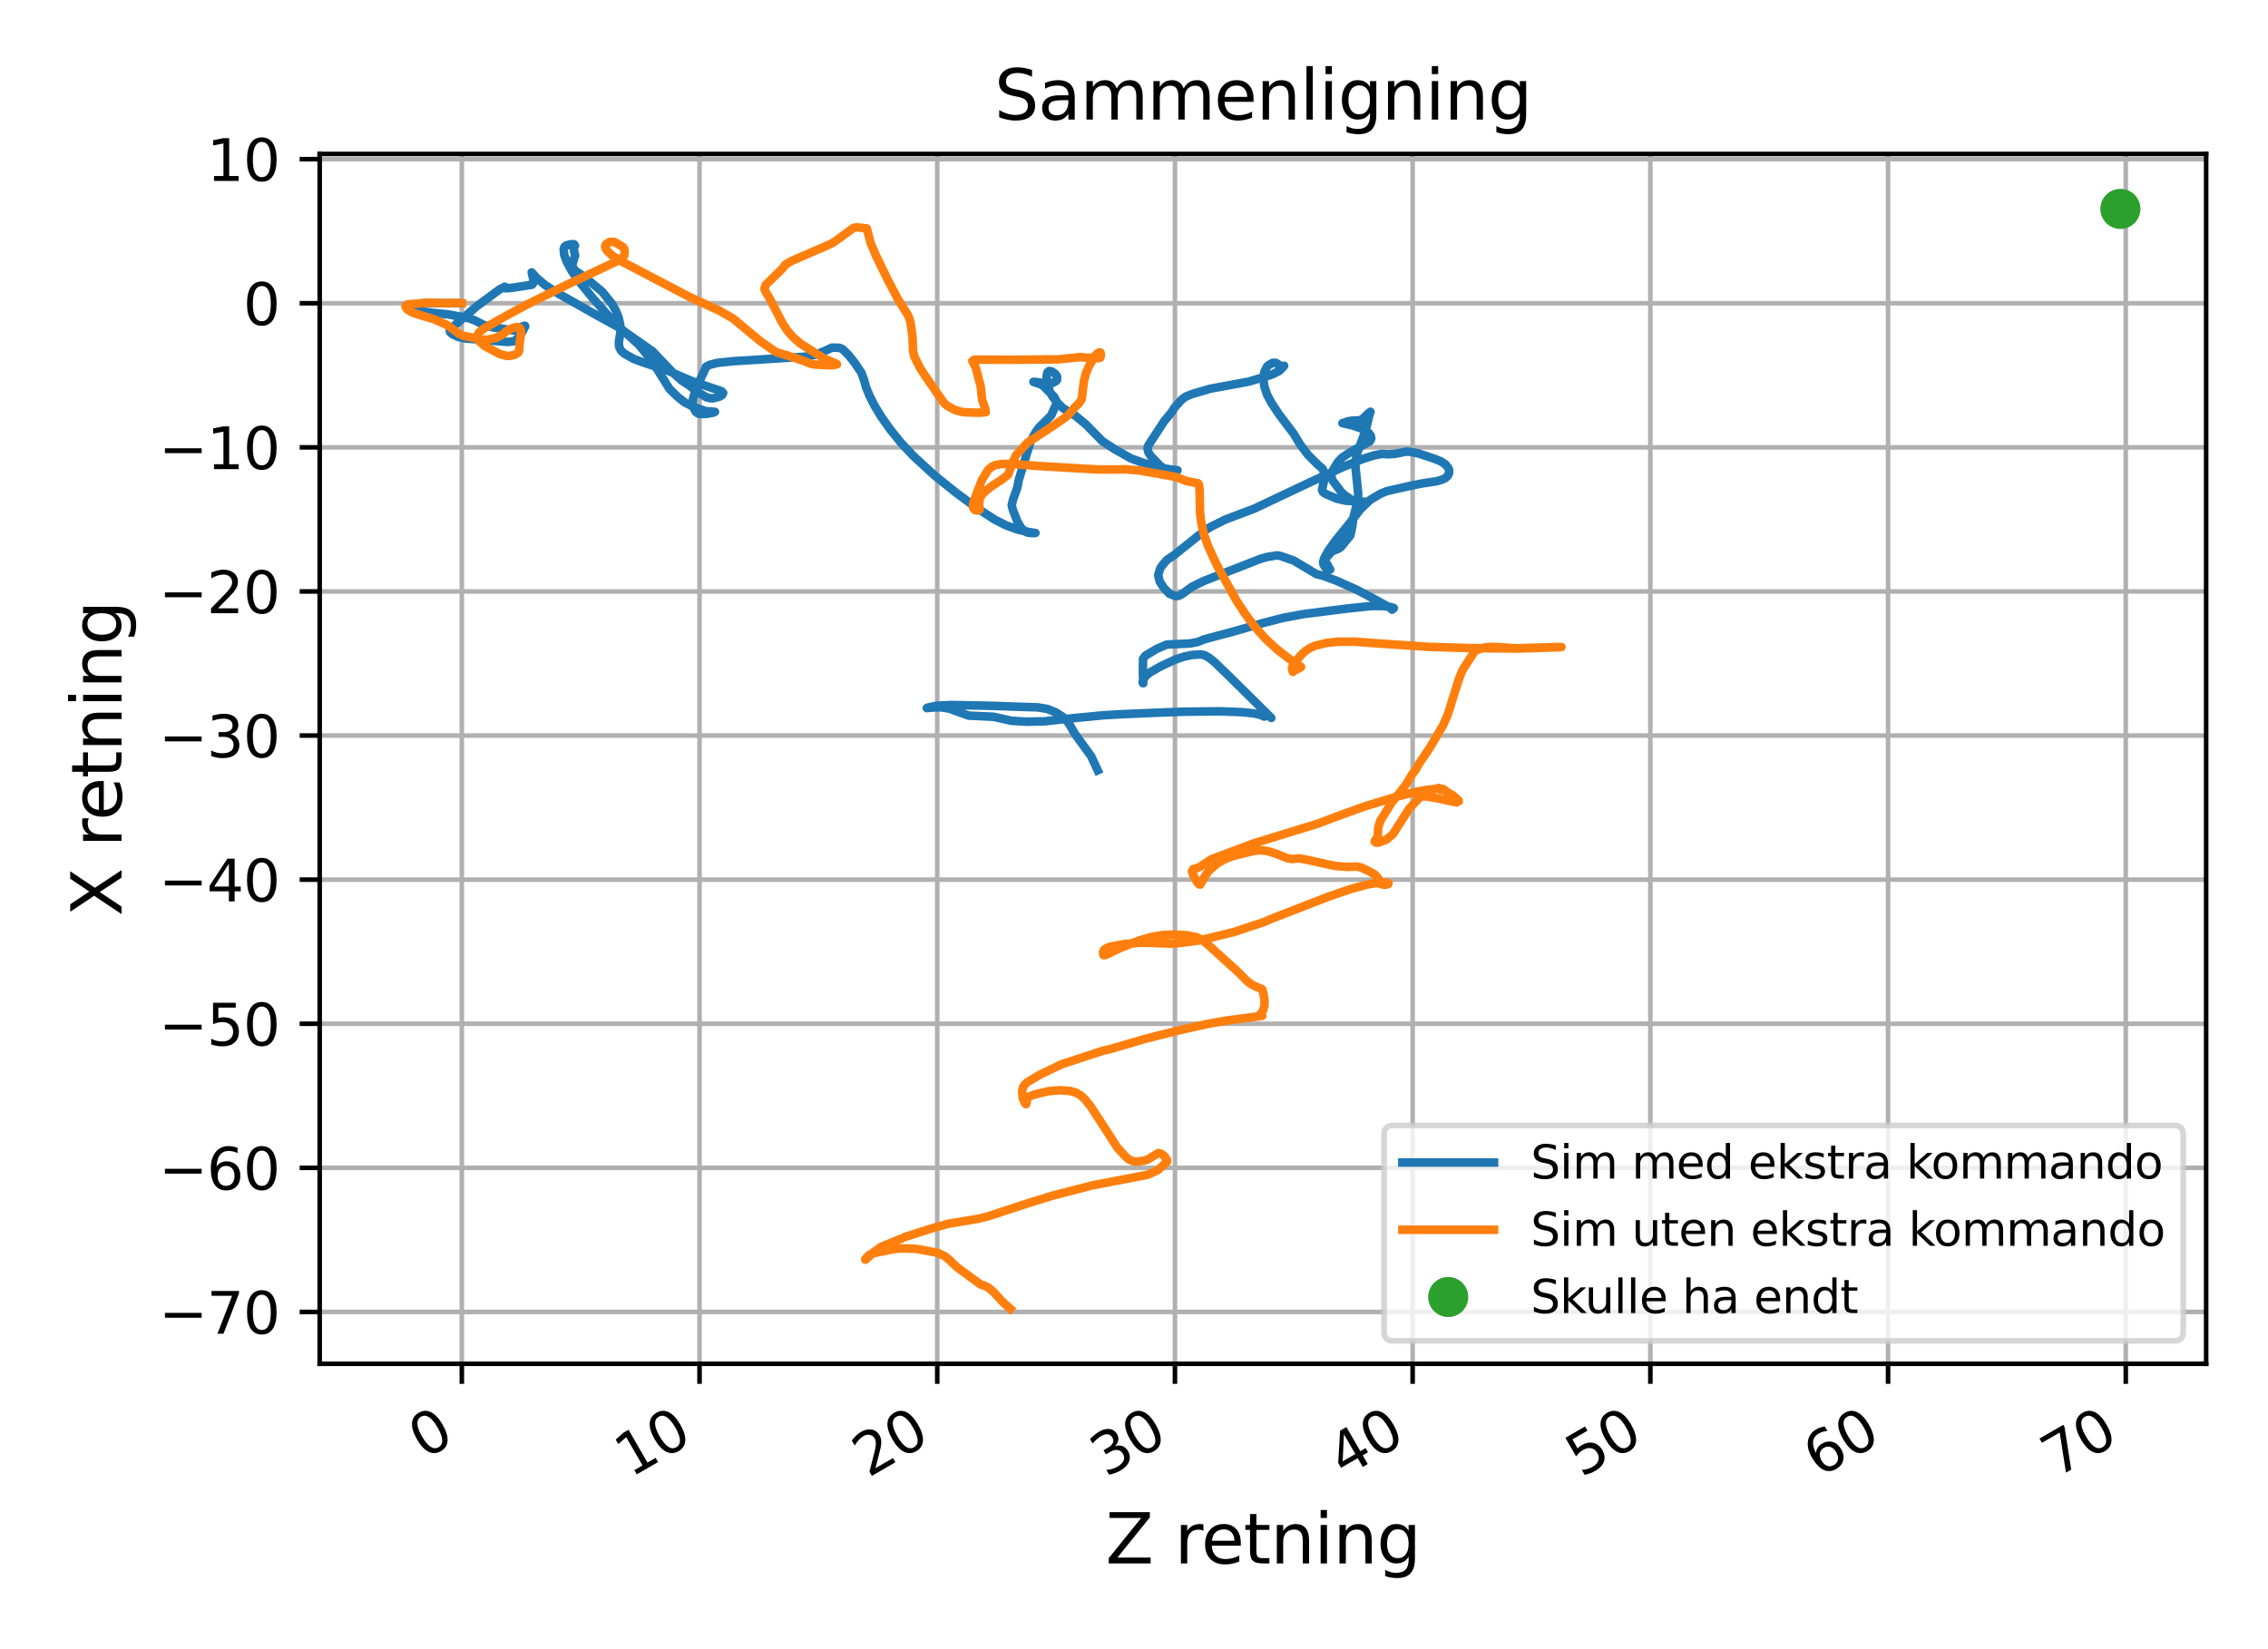 <?xml version="1.0" encoding="utf-8" standalone="no"?>
<!DOCTYPE svg PUBLIC "-//W3C//DTD SVG 1.1//EN"
  "http://www.w3.org/Graphics/SVG/1.1/DTD/svg11.dtd">
<svg xmlns:xlink="http://www.w3.org/1999/xlink" width="396pt" height="288pt" viewBox="0 0 396 288" xmlns="http://www.w3.org/2000/svg" version="1.1">
 <defs>
  <style type="text/css">*{stroke-linejoin: round; stroke-linecap: butt}</style>
 </defs>
 <g id="figure_1">
  <g id="patch_1">
   <path d="M 0 288 
L 396 288 
L 396 0 
L 0 0 
z
" style="fill: #ffffff"/>
  </g>
  <g id="axes_1">
   <g id="patch_2">
    <path d="M 55.82 238.165 
L 385.2 238.165 
L 385.2 26.88 
L 55.82 26.88 
z
" style="fill: #ffffff"/>
   </g>
   <g id="matplotlib.axis_1">
    <g id="xtick_1">
     <g id="line2d_1">
      <path d="M 80.637 238.165 
L 80.637 26.88 
" clip-path="url(#p57bd446142)" style="fill: none; stroke: #b0b0b0; stroke-width: 0.8; stroke-linecap: square"/>
     </g>
     <g id="line2d_2">
      <defs>
       <path id="m34330cb00a" d="M 0 0 
L 0 3.5 
" style="stroke: #000000; stroke-width: 0.8"/>
      </defs>
      <g>
       <use xlink:href="#m34330cb00a" x="80.637" y="238.165" style="stroke: #000000; stroke-width: 0.8"/>
      </g>
     </g>
     <g id="text_1">
      <!-- 0 -->
      <g transform="translate(74.087 254.927) rotate(-30) scale(0.1 -0.1)">
       <defs>
        <path id="DejaVuSans-30" d="M 2034 4250 
Q 1547 4250 1301 3770 
Q 1056 3291 1056 2328 
Q 1056 1369 1301 889 
Q 1547 409 2034 409 
Q 2525 409 2770 889 
Q 3016 1369 3016 2328 
Q 3016 3291 2770 3770 
Q 2525 4250 2034 4250 
z
M 2034 4750 
Q 2819 4750 3233 4129 
Q 3647 3509 3647 2328 
Q 3647 1150 3233 529 
Q 2819 -91 2034 -91 
Q 1250 -91 836 529 
Q 422 1150 422 2328 
Q 422 3509 836 4129 
Q 1250 4750 2034 4750 
z
" transform="scale(0.016)"/>
       </defs>
       <use xlink:href="#DejaVuSans-30"/>
      </g>
     </g>
    </g>
    <g id="xtick_2">
     <g id="line2d_3">
      <path d="M 122.141 238.165 
L 122.141 26.88 
" clip-path="url(#p57bd446142)" style="fill: none; stroke: #b0b0b0; stroke-width: 0.8; stroke-linecap: square"/>
     </g>
     <g id="line2d_4">
      <g>
       <use xlink:href="#m34330cb00a" x="122.141" y="238.165" style="stroke: #000000; stroke-width: 0.8"/>
      </g>
     </g>
     <g id="text_2">
      <!-- 10 -->
      <g transform="translate(110.081 258.108) rotate(-30) scale(0.1 -0.1)">
       <defs>
        <path id="DejaVuSans-31" d="M 794 531 
L 1825 531 
L 1825 4091 
L 703 3866 
L 703 4441 
L 1819 4666 
L 2450 4666 
L 2450 531 
L 3481 531 
L 3481 0 
L 794 0 
L 794 531 
z
" transform="scale(0.016)"/>
       </defs>
       <use xlink:href="#DejaVuSans-31"/>
       <use xlink:href="#DejaVuSans-30" x="63.623"/>
      </g>
     </g>
    </g>
    <g id="xtick_3">
     <g id="line2d_5">
      <path d="M 163.645 238.165 
L 163.645 26.88 
" clip-path="url(#p57bd446142)" style="fill: none; stroke: #b0b0b0; stroke-width: 0.8; stroke-linecap: square"/>
     </g>
     <g id="line2d_6">
      <g>
       <use xlink:href="#m34330cb00a" x="163.645" y="238.165" style="stroke: #000000; stroke-width: 0.8"/>
      </g>
     </g>
     <g id="text_3">
      <!-- 20 -->
      <g transform="translate(151.585 258.108) rotate(-30) scale(0.1 -0.1)">
       <defs>
        <path id="DejaVuSans-32" d="M 1228 531 
L 3431 531 
L 3431 0 
L 469 0 
L 469 531 
Q 828 903 1448 1529 
Q 2069 2156 2228 2338 
Q 2531 2678 2651 2914 
Q 2772 3150 2772 3378 
Q 2772 3750 2511 3984 
Q 2250 4219 1831 4219 
Q 1534 4219 1204 4116 
Q 875 4013 500 3803 
L 500 4441 
Q 881 4594 1212 4672 
Q 1544 4750 1819 4750 
Q 2544 4750 2975 4387 
Q 3406 4025 3406 3419 
Q 3406 3131 3298 2873 
Q 3191 2616 2906 2266 
Q 2828 2175 2409 1742 
Q 1991 1309 1228 531 
z
" transform="scale(0.016)"/>
       </defs>
       <use xlink:href="#DejaVuSans-32"/>
       <use xlink:href="#DejaVuSans-30" x="63.623"/>
      </g>
     </g>
    </g>
    <g id="xtick_4">
     <g id="line2d_7">
      <path d="M 205.149 238.165 
L 205.149 26.88 
" clip-path="url(#p57bd446142)" style="fill: none; stroke: #b0b0b0; stroke-width: 0.8; stroke-linecap: square"/>
     </g>
     <g id="line2d_8">
      <g>
       <use xlink:href="#m34330cb00a" x="205.149" y="238.165" style="stroke: #000000; stroke-width: 0.8"/>
      </g>
     </g>
     <g id="text_4">
      <!-- 30 -->
      <g transform="translate(193.089 258.108) rotate(-30) scale(0.1 -0.1)">
       <defs>
        <path id="DejaVuSans-33" d="M 2597 2516 
Q 3050 2419 3304 2112 
Q 3559 1806 3559 1356 
Q 3559 666 3084 287 
Q 2609 -91 1734 -91 
Q 1441 -91 1130 -33 
Q 819 25 488 141 
L 488 750 
Q 750 597 1062 519 
Q 1375 441 1716 441 
Q 2309 441 2620 675 
Q 2931 909 2931 1356 
Q 2931 1769 2642 2001 
Q 2353 2234 1838 2234 
L 1294 2234 
L 1294 2753 
L 1863 2753 
Q 2328 2753 2575 2939 
Q 2822 3125 2822 3475 
Q 2822 3834 2567 4026 
Q 2313 4219 1838 4219 
Q 1578 4219 1281 4162 
Q 984 4106 628 3988 
L 628 4550 
Q 988 4650 1302 4700 
Q 1616 4750 1894 4750 
Q 2613 4750 3031 4423 
Q 3450 4097 3450 3541 
Q 3450 3153 3228 2886 
Q 3006 2619 2597 2516 
z
" transform="scale(0.016)"/>
       </defs>
       <use xlink:href="#DejaVuSans-33"/>
       <use xlink:href="#DejaVuSans-30" x="63.623"/>
      </g>
     </g>
    </g>
    <g id="xtick_5">
     <g id="line2d_9">
      <path d="M 246.653 238.165 
L 246.653 26.88 
" clip-path="url(#p57bd446142)" style="fill: none; stroke: #b0b0b0; stroke-width: 0.8; stroke-linecap: square"/>
     </g>
     <g id="line2d_10">
      <g>
       <use xlink:href="#m34330cb00a" x="246.653" y="238.165" style="stroke: #000000; stroke-width: 0.8"/>
      </g>
     </g>
     <g id="text_5">
      <!-- 40 -->
      <g transform="translate(234.593 258.108) rotate(-30) scale(0.1 -0.1)">
       <defs>
        <path id="DejaVuSans-34" d="M 2419 4116 
L 825 1625 
L 2419 1625 
L 2419 4116 
z
M 2253 4666 
L 3047 4666 
L 3047 1625 
L 3713 1625 
L 3713 1100 
L 3047 1100 
L 3047 0 
L 2419 0 
L 2419 1100 
L 313 1100 
L 313 1709 
L 2253 4666 
z
" transform="scale(0.016)"/>
       </defs>
       <use xlink:href="#DejaVuSans-34"/>
       <use xlink:href="#DejaVuSans-30" x="63.623"/>
      </g>
     </g>
    </g>
    <g id="xtick_6">
     <g id="line2d_11">
      <path d="M 288.157 238.165 
L 288.157 26.88 
" clip-path="url(#p57bd446142)" style="fill: none; stroke: #b0b0b0; stroke-width: 0.8; stroke-linecap: square"/>
     </g>
     <g id="line2d_12">
      <g>
       <use xlink:href="#m34330cb00a" x="288.157" y="238.165" style="stroke: #000000; stroke-width: 0.8"/>
      </g>
     </g>
     <g id="text_6">
      <!-- 50 -->
      <g transform="translate(276.097 258.108) rotate(-30) scale(0.1 -0.1)">
       <defs>
        <path id="DejaVuSans-35" d="M 691 4666 
L 3169 4666 
L 3169 4134 
L 1269 4134 
L 1269 2991 
Q 1406 3038 1543 3061 
Q 1681 3084 1819 3084 
Q 2600 3084 3056 2656 
Q 3513 2228 3513 1497 
Q 3513 744 3044 326 
Q 2575 -91 1722 -91 
Q 1428 -91 1123 -41 
Q 819 9 494 109 
L 494 744 
Q 775 591 1075 516 
Q 1375 441 1709 441 
Q 2250 441 2565 725 
Q 2881 1009 2881 1497 
Q 2881 1984 2565 2268 
Q 2250 2553 1709 2553 
Q 1456 2553 1204 2497 
Q 953 2441 691 2322 
L 691 4666 
z
" transform="scale(0.016)"/>
       </defs>
       <use xlink:href="#DejaVuSans-35"/>
       <use xlink:href="#DejaVuSans-30" x="63.623"/>
      </g>
     </g>
    </g>
    <g id="xtick_7">
     <g id="line2d_13">
      <path d="M 329.661 238.165 
L 329.661 26.88 
" clip-path="url(#p57bd446142)" style="fill: none; stroke: #b0b0b0; stroke-width: 0.8; stroke-linecap: square"/>
     </g>
     <g id="line2d_14">
      <g>
       <use xlink:href="#m34330cb00a" x="329.661" y="238.165" style="stroke: #000000; stroke-width: 0.8"/>
      </g>
     </g>
     <g id="text_7">
      <!-- 60 -->
      <g transform="translate(317.601 258.108) rotate(-30) scale(0.1 -0.1)">
       <defs>
        <path id="DejaVuSans-36" d="M 2113 2584 
Q 1688 2584 1439 2293 
Q 1191 2003 1191 1497 
Q 1191 994 1439 701 
Q 1688 409 2113 409 
Q 2538 409 2786 701 
Q 3034 994 3034 1497 
Q 3034 2003 2786 2293 
Q 2538 2584 2113 2584 
z
M 3366 4563 
L 3366 3988 
Q 3128 4100 2886 4159 
Q 2644 4219 2406 4219 
Q 1781 4219 1451 3797 
Q 1122 3375 1075 2522 
Q 1259 2794 1537 2939 
Q 1816 3084 2150 3084 
Q 2853 3084 3261 2657 
Q 3669 2231 3669 1497 
Q 3669 778 3244 343 
Q 2819 -91 2113 -91 
Q 1303 -91 875 529 
Q 447 1150 447 2328 
Q 447 3434 972 4092 
Q 1497 4750 2381 4750 
Q 2619 4750 2861 4703 
Q 3103 4656 3366 4563 
z
" transform="scale(0.016)"/>
       </defs>
       <use xlink:href="#DejaVuSans-36"/>
       <use xlink:href="#DejaVuSans-30" x="63.623"/>
      </g>
     </g>
    </g>
    <g id="xtick_8">
     <g id="line2d_15">
      <path d="M 371.165 238.165 
L 371.165 26.88 
" clip-path="url(#p57bd446142)" style="fill: none; stroke: #b0b0b0; stroke-width: 0.8; stroke-linecap: square"/>
     </g>
     <g id="line2d_16">
      <g>
       <use xlink:href="#m34330cb00a" x="371.165" y="238.165" style="stroke: #000000; stroke-width: 0.8"/>
      </g>
     </g>
     <g id="text_8">
      <!-- 70 -->
      <g transform="translate(359.105 258.108) rotate(-30) scale(0.1 -0.1)">
       <defs>
        <path id="DejaVuSans-37" d="M 525 4666 
L 3525 4666 
L 3525 4397 
L 1831 0 
L 1172 0 
L 2766 4134 
L 525 4134 
L 525 4666 
z
" transform="scale(0.016)"/>
       </defs>
       <use xlink:href="#DejaVuSans-37"/>
       <use xlink:href="#DejaVuSans-30" x="63.623"/>
      </g>
     </g>
    </g>
    <g id="text_9">
     <!-- Z retning -->
     <g transform="translate(193.037 273.028) scale(0.12 -0.12)">
      <defs>
       <path id="DejaVuSans-5a" d="M 359 4666 
L 4025 4666 
L 4025 4184 
L 1075 531 
L 4097 531 
L 4097 0 
L 288 0 
L 288 481 
L 3238 4134 
L 359 4134 
L 359 4666 
z
" transform="scale(0.016)"/>
       <path id="DejaVuSans-20" transform="scale(0.016)"/>
       <path id="DejaVuSans-72" d="M 2631 2963 
Q 2534 3019 2420 3045 
Q 2306 3072 2169 3072 
Q 1681 3072 1420 2755 
Q 1159 2438 1159 1844 
L 1159 0 
L 581 0 
L 581 3500 
L 1159 3500 
L 1159 2956 
Q 1341 3275 1631 3429 
Q 1922 3584 2338 3584 
Q 2397 3584 2469 3576 
Q 2541 3569 2628 3553 
L 2631 2963 
z
" transform="scale(0.016)"/>
       <path id="DejaVuSans-65" d="M 3597 1894 
L 3597 1613 
L 953 1613 
Q 991 1019 1311 708 
Q 1631 397 2203 397 
Q 2534 397 2845 478 
Q 3156 559 3463 722 
L 3463 178 
Q 3153 47 2828 -22 
Q 2503 -91 2169 -91 
Q 1331 -91 842 396 
Q 353 884 353 1716 
Q 353 2575 817 3079 
Q 1281 3584 2069 3584 
Q 2775 3584 3186 3129 
Q 3597 2675 3597 1894 
z
M 3022 2063 
Q 3016 2534 2758 2815 
Q 2500 3097 2075 3097 
Q 1594 3097 1305 2825 
Q 1016 2553 972 2059 
L 3022 2063 
z
" transform="scale(0.016)"/>
       <path id="DejaVuSans-74" d="M 1172 4494 
L 1172 3500 
L 2356 3500 
L 2356 3053 
L 1172 3053 
L 1172 1153 
Q 1172 725 1289 603 
Q 1406 481 1766 481 
L 2356 481 
L 2356 0 
L 1766 0 
Q 1100 0 847 248 
Q 594 497 594 1153 
L 594 3053 
L 172 3053 
L 172 3500 
L 594 3500 
L 594 4494 
L 1172 4494 
z
" transform="scale(0.016)"/>
       <path id="DejaVuSans-6e" d="M 3513 2113 
L 3513 0 
L 2938 0 
L 2938 2094 
Q 2938 2591 2744 2837 
Q 2550 3084 2163 3084 
Q 1697 3084 1428 2787 
Q 1159 2491 1159 1978 
L 1159 0 
L 581 0 
L 581 3500 
L 1159 3500 
L 1159 2956 
Q 1366 3272 1645 3428 
Q 1925 3584 2291 3584 
Q 2894 3584 3203 3211 
Q 3513 2838 3513 2113 
z
" transform="scale(0.016)"/>
       <path id="DejaVuSans-69" d="M 603 3500 
L 1178 3500 
L 1178 0 
L 603 0 
L 603 3500 
z
M 603 4863 
L 1178 4863 
L 1178 4134 
L 603 4134 
L 603 4863 
z
" transform="scale(0.016)"/>
       <path id="DejaVuSans-67" d="M 2906 1791 
Q 2906 2416 2648 2759 
Q 2391 3103 1925 3103 
Q 1463 3103 1205 2759 
Q 947 2416 947 1791 
Q 947 1169 1205 825 
Q 1463 481 1925 481 
Q 2391 481 2648 825 
Q 2906 1169 2906 1791 
z
M 3481 434 
Q 3481 -459 3084 -895 
Q 2688 -1331 1869 -1331 
Q 1566 -1331 1297 -1286 
Q 1028 -1241 775 -1147 
L 775 -588 
Q 1028 -725 1275 -790 
Q 1522 -856 1778 -856 
Q 2344 -856 2625 -561 
Q 2906 -266 2906 331 
L 2906 616 
Q 2728 306 2450 153 
Q 2172 0 1784 0 
Q 1141 0 747 490 
Q 353 981 353 1791 
Q 353 2603 747 3093 
Q 1141 3584 1784 3584 
Q 2172 3584 2450 3431 
Q 2728 3278 2906 2969 
L 2906 3500 
L 3481 3500 
L 3481 434 
z
" transform="scale(0.016)"/>
      </defs>
      <use xlink:href="#DejaVuSans-5a"/>
      <use xlink:href="#DejaVuSans-20" x="68.506"/>
      <use xlink:href="#DejaVuSans-72" x="100.293"/>
      <use xlink:href="#DejaVuSans-65" x="139.156"/>
      <use xlink:href="#DejaVuSans-74" x="200.68"/>
      <use xlink:href="#DejaVuSans-6e" x="239.889"/>
      <use xlink:href="#DejaVuSans-69" x="303.268"/>
      <use xlink:href="#DejaVuSans-6e" x="331.051"/>
      <use xlink:href="#DejaVuSans-67" x="394.43"/>
     </g>
    </g>
   </g>
   <g id="matplotlib.axis_2">
    <g id="ytick_1">
     <g id="line2d_17">
      <path d="M 55.82 229.11 
L 385.2 229.11 
" clip-path="url(#p57bd446142)" style="fill: none; stroke: #b0b0b0; stroke-width: 0.8; stroke-linecap: square"/>
     </g>
     <g id="line2d_18">
      <defs>
       <path id="m2055961c4c" d="M 0 0 
L -3.5 0 
" style="stroke: #000000; stroke-width: 0.8"/>
      </defs>
      <g>
       <use xlink:href="#m2055961c4c" x="55.82" y="229.11" style="stroke: #000000; stroke-width: 0.8"/>
      </g>
     </g>
     <g id="text_10">
      <!-- −70 -->
      <g transform="translate(27.715 232.909) scale(0.1 -0.1)">
       <defs>
        <path id="DejaVuSans-2212" d="M 678 2272 
L 4684 2272 
L 4684 1741 
L 678 1741 
L 678 2272 
z
" transform="scale(0.016)"/>
       </defs>
       <use xlink:href="#DejaVuSans-2212"/>
       <use xlink:href="#DejaVuSans-37" x="83.789"/>
       <use xlink:href="#DejaVuSans-30" x="147.412"/>
      </g>
     </g>
    </g>
    <g id="ytick_2">
     <g id="line2d_19">
      <path d="M 55.82 203.945 
L 385.2 203.945 
" clip-path="url(#p57bd446142)" style="fill: none; stroke: #b0b0b0; stroke-width: 0.8; stroke-linecap: square"/>
     </g>
     <g id="line2d_20">
      <g>
       <use xlink:href="#m2055961c4c" x="55.82" y="203.945" style="stroke: #000000; stroke-width: 0.8"/>
      </g>
     </g>
     <g id="text_11">
      <!-- −60 -->
      <g transform="translate(27.715 207.745) scale(0.1 -0.1)">
       <use xlink:href="#DejaVuSans-2212"/>
       <use xlink:href="#DejaVuSans-36" x="83.789"/>
       <use xlink:href="#DejaVuSans-30" x="147.412"/>
      </g>
     </g>
    </g>
    <g id="ytick_3">
     <g id="line2d_21">
      <path d="M 55.82 178.78 
L 385.2 178.78 
" clip-path="url(#p57bd446142)" style="fill: none; stroke: #b0b0b0; stroke-width: 0.8; stroke-linecap: square"/>
     </g>
     <g id="line2d_22">
      <g>
       <use xlink:href="#m2055961c4c" x="55.82" y="178.78" style="stroke: #000000; stroke-width: 0.8"/>
      </g>
     </g>
     <g id="text_12">
      <!-- −50 -->
      <g transform="translate(27.715 182.58) scale(0.1 -0.1)">
       <use xlink:href="#DejaVuSans-2212"/>
       <use xlink:href="#DejaVuSans-35" x="83.789"/>
       <use xlink:href="#DejaVuSans-30" x="147.412"/>
      </g>
     </g>
    </g>
    <g id="ytick_4">
     <g id="line2d_23">
      <path d="M 55.82 153.616 
L 385.2 153.616 
" clip-path="url(#p57bd446142)" style="fill: none; stroke: #b0b0b0; stroke-width: 0.8; stroke-linecap: square"/>
     </g>
     <g id="line2d_24">
      <g>
       <use xlink:href="#m2055961c4c" x="55.82" y="153.616" style="stroke: #000000; stroke-width: 0.8"/>
      </g>
     </g>
     <g id="text_13">
      <!-- −40 -->
      <g transform="translate(27.715 157.415) scale(0.1 -0.1)">
       <use xlink:href="#DejaVuSans-2212"/>
       <use xlink:href="#DejaVuSans-34" x="83.789"/>
       <use xlink:href="#DejaVuSans-30" x="147.412"/>
      </g>
     </g>
    </g>
    <g id="ytick_5">
     <g id="line2d_25">
      <path d="M 55.82 128.451 
L 385.2 128.451 
" clip-path="url(#p57bd446142)" style="fill: none; stroke: #b0b0b0; stroke-width: 0.8; stroke-linecap: square"/>
     </g>
     <g id="line2d_26">
      <g>
       <use xlink:href="#m2055961c4c" x="55.82" y="128.451" style="stroke: #000000; stroke-width: 0.8"/>
      </g>
     </g>
     <g id="text_14">
      <!-- −30 -->
      <g transform="translate(27.715 132.25) scale(0.1 -0.1)">
       <use xlink:href="#DejaVuSans-2212"/>
       <use xlink:href="#DejaVuSans-33" x="83.789"/>
       <use xlink:href="#DejaVuSans-30" x="147.412"/>
      </g>
     </g>
    </g>
    <g id="ytick_6">
     <g id="line2d_27">
      <path d="M 55.82 103.286 
L 385.2 103.286 
" clip-path="url(#p57bd446142)" style="fill: none; stroke: #b0b0b0; stroke-width: 0.8; stroke-linecap: square"/>
     </g>
     <g id="line2d_28">
      <g>
       <use xlink:href="#m2055961c4c" x="55.82" y="103.286" style="stroke: #000000; stroke-width: 0.8"/>
      </g>
     </g>
     <g id="text_15">
      <!-- −20 -->
      <g transform="translate(27.715 107.085) scale(0.1 -0.1)">
       <use xlink:href="#DejaVuSans-2212"/>
       <use xlink:href="#DejaVuSans-32" x="83.789"/>
       <use xlink:href="#DejaVuSans-30" x="147.412"/>
      </g>
     </g>
    </g>
    <g id="ytick_7">
     <g id="line2d_29">
      <path d="M 55.82 78.121 
L 385.2 78.121 
" clip-path="url(#p57bd446142)" style="fill: none; stroke: #b0b0b0; stroke-width: 0.8; stroke-linecap: square"/>
     </g>
     <g id="line2d_30">
      <g>
       <use xlink:href="#m2055961c4c" x="55.82" y="78.121" style="stroke: #000000; stroke-width: 0.8"/>
      </g>
     </g>
     <g id="text_16">
      <!-- −10 -->
      <g transform="translate(27.715 81.92) scale(0.1 -0.1)">
       <use xlink:href="#DejaVuSans-2212"/>
       <use xlink:href="#DejaVuSans-31" x="83.789"/>
       <use xlink:href="#DejaVuSans-30" x="147.412"/>
      </g>
     </g>
    </g>
    <g id="ytick_8">
     <g id="line2d_31">
      <path d="M 55.82 52.956 
L 385.2 52.956 
" clip-path="url(#p57bd446142)" style="fill: none; stroke: #b0b0b0; stroke-width: 0.8; stroke-linecap: square"/>
     </g>
     <g id="line2d_32">
      <g>
       <use xlink:href="#m2055961c4c" x="55.82" y="52.956" style="stroke: #000000; stroke-width: 0.8"/>
      </g>
     </g>
     <g id="text_17">
      <!-- 0 -->
      <g transform="translate(42.458 56.755) scale(0.1 -0.1)">
       <use xlink:href="#DejaVuSans-30"/>
      </g>
     </g>
    </g>
    <g id="ytick_9">
     <g id="line2d_33">
      <path d="M 55.82 27.791 
L 385.2 27.791 
" clip-path="url(#p57bd446142)" style="fill: none; stroke: #b0b0b0; stroke-width: 0.8; stroke-linecap: square"/>
     </g>
     <g id="line2d_34">
      <g>
       <use xlink:href="#m2055961c4c" x="55.82" y="27.791" style="stroke: #000000; stroke-width: 0.8"/>
      </g>
     </g>
     <g id="text_18">
      <!-- 10 -->
      <g transform="translate(36.095 31.591) scale(0.1 -0.1)">
       <use xlink:href="#DejaVuSans-31"/>
       <use xlink:href="#DejaVuSans-30" x="63.623"/>
      </g>
     </g>
    </g>
    <g id="text_19">
     <!-- X retning -->
     <g transform="translate(21.22 159.996) rotate(-90) scale(0.12 -0.12)">
      <defs>
       <path id="DejaVuSans-58" d="M 403 4666 
L 1081 4666 
L 2241 2931 
L 3406 4666 
L 4084 4666 
L 2584 2425 
L 4184 0 
L 3506 0 
L 2194 1984 
L 872 0 
L 191 0 
L 1856 2491 
L 403 4666 
z
" transform="scale(0.016)"/>
      </defs>
      <use xlink:href="#DejaVuSans-58"/>
      <use xlink:href="#DejaVuSans-20" x="68.506"/>
      <use xlink:href="#DejaVuSans-72" x="100.293"/>
      <use xlink:href="#DejaVuSans-65" x="139.156"/>
      <use xlink:href="#DejaVuSans-74" x="200.68"/>
      <use xlink:href="#DejaVuSans-6e" x="239.889"/>
      <use xlink:href="#DejaVuSans-69" x="303.268"/>
      <use xlink:href="#DejaVuSans-6e" x="331.051"/>
      <use xlink:href="#DejaVuSans-67" x="394.43"/>
     </g>
    </g>
   </g>
   <g id="line2d_35">
    <path d="M 80.636 52.956 
L 80.637 52.956 
L 79.807 52.927 
L 77.402 52.953 
L 74.337 52.899 
L 72.144 53.179 
L 71.828 53.4 
L 71.788 53.716 
L 72.233 54.032 
L 73.104 54.307 
L 75.577 54.635 
L 78.322 54.914 
L 81.896 55.587 
L 82.831 55.92 
L 84.456 56.751 
L 86.112 57.174 
L 90.572 57.846 
L 90.976 57.534 
L 91.201 57.021 
L 91.661 56.887 
L 91.696 57.014 
L 90.967 58.353 
L 90.53 59.042 
L 89.61 59.626 
L 88.585 59.713 
L 81.071 59.089 
L 79.877 58.786 
L 79.064 58.403 
L 78.606 58.028 
L 78.527 57.687 
L 78.824 57.309 
L 83.211 53.507 
L 87.229 50.549 
L 88.156 50.067 
L 88.327 50.358 
L 89.475 50.249 
L 92.905 49.721 
L 93.139 49.39 
L 93.086 48.656 
L 92.833 47.565 
L 92.872 47.611 
L 93.71 48.537 
L 95.13 49.744 
L 97.255 51.139 
L 104.313 55.121 
L 107.694 56.976 
L 113.908 61.321 
L 117.513 65.107 
L 118.992 66.419 
L 120.518 67.435 
L 121.696 68.389 
L 123.316 69.365 
L 123.967 69.537 
L 124.521 69.567 
L 125.698 69.244 
L 126.1 68.966 
L 126.271 68.614 
L 125.954 68.309 
L 120.835 66.572 
L 116.363 64.628 
L 112.349 63.311 
L 110.604 62.659 
L 108.981 61.736 
L 108.42 61.216 
L 108.108 60.558 
L 108.048 59.777 
L 108.355 57.845 
L 108.286 56.684 
L 107.998 55.445 
L 107.522 54.242 
L 106.874 53.088 
L 105.133 50.926 
L 102.803 48.995 
L 101.691 48.117 
L 100.597 47.398 
L 99.997 46.733 
L 99.959 46.095 
L 100.414 44.626 
L 100.149 43.441 
L 100.409 42.922 
L 100.225 42.651 
L 99.714 42.652 
L 99.002 42.824 
L 98.709 42.963 
L 98.508 43.202 
L 98.414 43.552 
L 98.525 44.544 
L 99.017 45.851 
L 99.856 47.356 
L 100.949 48.947 
L 103.531 52.112 
L 106.469 55.42 
L 108.312 57.267 
L 111.508 60.166 
L 113.349 62.425 
L 114.849 64.636 
L 116.897 67.913 
L 118.427 69.403 
L 119.53 70.257 
L 121.017 71.016 
L 123.207 71.8 
L 124.834 71.92 
L 124.545 72.069 
L 123.312 72.282 
L 122.16 72.295 
L 121.78 72.162 
L 121.441 71.861 
L 120.936 70.889 
L 121.021 69.586 
L 121.461 68.03 
L 123.311 64.022 
L 123.984 63.688 
L 125.317 63.363 
L 128.001 63.08 
L 140.484 62.295 
L 142.259 61.985 
L 143.993 61.301 
L 145.26 60.708 
L 146.572 60.737 
L 147.139 60.99 
L 148.192 62.053 
L 149.259 63.39 
L 150.387 65.077 
L 150.833 66.271 
L 151.198 67.58 
L 151.815 69.107 
L 152.683 70.826 
L 153.868 72.777 
L 155.411 74.962 
L 157.304 77.312 
L 159.5 79.646 
L 163.132 82.994 
L 166.922 86.036 
L 170.428 88.624 
L 173.625 90.708 
L 175.681 91.75 
L 177.693 92.48 
L 179.647 92.913 
L 180.79 93.077 
L 180.079 93.087 
L 179.317 92.983 
L 178.85 92.711 
L 178.245 92.121 
L 177.635 91.055 
L 176.849 89.036 
L 176.645 88.224 
L 176.868 87.285 
L 177.639 85.109 
L 177.852 83.893 
L 179.934 77.114 
L 180.89 75.364 
L 181.471 74.598 
L 183.536 72.556 
L 184.151 71.165 
L 184.446 70.552 
L 184.401 69.939 
L 184.072 69.315 
L 182.165 67.396 
L 181.677 67.096 
L 180.435 66.688 
L 180.617 66.675 
L 182.488 66.943 
L 183.148 67.031 
L 183.767 66.866 
L 184.325 66.596 
L 184.561 66.358 
L 184.572 65.783 
L 184.312 65.343 
L 183.661 64.871 
L 183.187 64.791 
L 182.882 65.038 
L 182.728 65.803 
L 182.86 66.982 
L 183.29 68.348 
L 183.821 69.311 
L 184.594 70.285 
L 185.564 71.246 
L 186.977 72.149 
L 187.795 72.616 
L 189.637 74.16 
L 192.511 77.078 
L 194.57 78.409 
L 197.435 80.041 
L 199.547 80.812 
L 202.013 81.52 
L 203.213 81.809 
L 205.593 82.13 
L 203.308 81.869 
L 202.512 81.282 
L 200.876 79.576 
L 200.502 78.959 
L 200.359 78.359 
L 200.503 77.785 
L 203.246 73.597 
L 204.72 71.793 
L 204.97 71.312 
L 206.316 69.797 
L 207.016 69.272 
L 208.185 68.797 
L 211.28 67.892 
L 218.107 66.63 
L 222.061 65.419 
L 223.335 64.799 
L 223.983 64.151 
L 224.212 63.872 
L 224.072 63.948 
L 223.367 64.386 
L 223.62 64.263 
L 223.234 63.65 
L 222.794 63.376 
L 222.245 63.355 
L 221.578 63.724 
L 221.24 64.001 
L 220.747 64.988 
L 220.578 66.192 
L 220.776 67.547 
L 221.234 68.932 
L 221.994 70.346 
L 223.34 72.382 
L 225.892 75.761 
L 227.015 77.622 
L 228.391 79.444 
L 230.105 81.151 
L 230.941 81.877 
L 231.233 82.632 
L 231.274 83.496 
L 230.825 85.549 
L 231.008 85.952 
L 231.448 86.254 
L 233.401 87.082 
L 234.958 87.441 
L 237.729 87.604 
L 238.873 87.634 
L 238.803 87.701 
L 237.936 87.84 
L 237.337 87.804 
L 236.107 87.382 
L 234.836 86.499 
L 234.248 85.998 
L 232.698 83.937 
L 232.493 83.478 
L 232.465 82.978 
L 232.813 81.968 
L 233.619 80.658 
L 234.362 79.891 
L 235.618 79.065 
L 239.178 77.078 
L 239.432 76.558 
L 239.326 76.066 
L 239.008 75.628 
L 237.719 74.848 
L 236.299 74.331 
L 234.396 73.901 
L 235.444 73.558 
L 236.292 73.437 
L 237.443 73.424 
L 238.101 73.004 
L 238.777 72.3 
L 239.281 71.903 
L 239.259 72.009 
L 239.02 72.78 
L 238.515 74.941 
L 237.671 77.249 
L 236.997 79.046 
L 236.669 80.579 
L 236.674 81.619 
L 237.152 86.244 
L 237.073 87.293 
L 236.607 89.212 
L 236.35 90.217 
L 236.097 92.012 
L 235.774 93.511 
L 234.172 95.481 
L 233.726 95.807 
L 232.539 96.294 
L 231.689 97.242 
L 231.485 97.554 
L 231.431 97.874 
L 231.526 98.214 
L 232.25 99.456 
L 231.926 99.5 
L 231.673 99.409 
L 231.275 98.89 
L 231.073 98.544 
L 231.031 98.093 
L 231.184 97.533 
L 231.953 96.129 
L 233.188 94.413 
L 235.778 91.216 
L 237.515 88.946 
L 239.243 87.283 
L 241.122 86.184 
L 242.2 85.755 
L 245.927 84.91 
L 248.289 84.427 
L 250.845 84.04 
L 251.785 83.772 
L 252.398 83.475 
L 252.791 83.08 
L 253.007 82.657 
L 253.044 82.246 
L 252.941 81.85 
L 252.439 81.151 
L 251.635 80.599 
L 250.478 80.119 
L 247.634 79.18 
L 246.244 78.895 
L 245.52 78.862 
L 243.694 79.236 
L 242.551 79.338 
L 241.233 79.266 
L 239.836 79.545 
L 237.947 80.15 
L 234.521 81.546 
L 229.005 84.095 
L 219.026 88.817 
L 213.962 90.727 
L 211.41 91.999 
L 210.381 92.631 
L 205.065 96.891 
L 203.773 97.763 
L 202.953 98.703 
L 202.607 99.208 
L 202.22 100.428 
L 202.497 101.58 
L 203.226 102.68 
L 204.202 103.695 
L 205.212 104.086 
L 205.783 104.053 
L 206.295 103.809 
L 208.157 102.455 
L 210.153 101.476 
L 220.013 97.617 
L 221.2 97.272 
L 222.993 96.986 
L 223.609 97.098 
L 225.897 97.898 
L 227.833 99.052 
L 229.848 100.259 
L 230.983 100.533 
L 233.348 101.413 
L 236.811 102.953 
L 239.659 104.459 
L 241.65 105.545 
L 242.679 106.121 
L 243.057 106.465 
L 243.373 106.193 
L 242.848 106.005 
L 241.508 105.841 
L 239.507 105.828 
L 235.289 106.263 
L 227.559 107.244 
L 223.982 107.912 
L 220.62 108.775 
L 215.095 110.36 
L 210.355 111.614 
L 209.069 112.129 
L 207.66 112.383 
L 204.879 112.509 
L 203.71 112.564 
L 201.929 113.337 
L 200.009 114.489 
L 199.574 115.064 
L 199.555 116.896 
L 199.558 117.919 
L 199.626 119.31 
L 199.565 119.309 
L 199.509 119.182 
L 199.54 118.891 
L 199.729 118.472 
L 200.166 117.933 
L 200.847 117.391 
L 202.663 116.366 
L 205.244 115.161 
L 206.83 114.645 
L 208.224 114.367 
L 209.653 114.28 
L 210.332 114.426 
L 211.074 114.833 
L 212.081 115.638 
L 214.956 118.425 
L 221.969 125.372 
L 221.443 124.97 
L 220.714 125.125 
L 220.423 125.001 
L 219.978 124.813 
L 218.913 124.583 
L 217.031 124.375 
L 212.981 124.216 
L 206.435 124.29 
L 201.339 124.488 
L 196.176 124.71 
L 192.669 124.909 
L 187.144 125.444 
L 182.368 125.967 
L 179.259 126.032 
L 176.622 125.876 
L 174.378 125.373 
L 173.449 125.172 
L 169.163 124.97 
L 166.628 124.075 
L 165.817 123.755 
L 164.297 123.516 
L 162.992 123.548 
L 161.825 123.658 
L 161.972 123.575 
L 163.44 123.257 
L 166.083 123.118 
L 170.416 123.203 
L 173.394 123.266 
L 177.95 123.429 
L 181.183 123.53 
L 182.869 123.808 
L 184.315 124.386 
L 185.58 125.195 
L 186.176 125.774 
L 186.717 126.482 
L 187.698 128.178 
L 190.521 132.066 
L 191.661 134.521 
L 191.661 134.521 
" clip-path="url(#p57bd446142)" style="fill: none; stroke: #1f77b4; stroke-width: 1.5; stroke-linecap: square"/>
   </g>
   <g id="line2d_36">
    <path d="M 80.637 52.956 
L 79.808 52.903 
L 77.441 52.935 
L 74.993 52.866 
L 71.212 53.138 
L 70.823 53.378 
L 70.792 53.534 
L 71.118 54.046 
L 72.016 54.601 
L 74.041 55.23 
L 75.751 55.737 
L 78.093 56.773 
L 80.205 58.333 
L 80.936 58.635 
L 84.088 59.282 
L 85.047 59.335 
L 86.54 59.03 
L 87.691 58.448 
L 88.715 57.63 
L 89.718 57.223 
L 90.365 57.102 
L 90.76 57.288 
L 90.963 57.753 
L 90.967 58.275 
L 90.726 59.997 
L 90.634 61.293 
L 90.517 61.543 
L 89.961 61.918 
L 89.006 62.153 
L 88.446 62.148 
L 87.223 61.809 
L 84.757 60.5 
L 83.618 59.565 
L 83.305 58.944 
L 83.308 58.641 
L 83.654 58.033 
L 84.425 57.415 
L 88.242 55.228 
L 91.966 53.214 
L 99.311 49.576 
L 108.26 45.37 
L 108.996 44.647 
L 109.073 43.979 
L 109.012 43.457 
L 108.761 43.123 
L 107.282 42.245 
L 106.43 42.253 
L 105.814 42.66 
L 105.67 42.995 
L 105.737 43.378 
L 105.99 43.799 
L 107.002 44.714 
L 108.585 45.679 
L 120.407 51.865 
L 125.587 54.245 
L 127.984 55.616 
L 132.679 59.525 
L 135.485 61.481 
L 137.597 62.119 
L 140.21 62.979 
L 141.524 63.517 
L 142.24 63.658 
L 145.111 63.801 
L 146.133 63.632 
L 146.065 63.541 
L 143.802 62.57 
L 139.751 59.992 
L 138.466 58.881 
L 137.434 57.701 
L 136.558 56.321 
L 134.258 51.884 
L 133.783 51.154 
L 133.469 50.458 
L 133.667 49.785 
L 134.99 48.485 
L 136.639 46.882 
L 137.134 46.202 
L 138.254 45.557 
L 141.67 44.07 
L 144.6 42.805 
L 145.599 42.298 
L 149.012 39.805 
L 149.659 39.694 
L 151.353 39.899 
L 152.009 42.431 
L 152.97 44.692 
L 155.022 48.902 
L 156.863 52.377 
L 158.599 55.148 
L 158.971 56.273 
L 159.322 58.78 
L 159.413 61.19 
L 159.624 62.227 
L 160.659 64.299 
L 161.907 66.174 
L 164.819 70.379 
L 165.409 70.88 
L 166.791 71.628 
L 168.208 71.986 
L 170.962 72.077 
L 172.117 71.987 
L 172.029 71.404 
L 171.47 69.786 
L 171.252 67.575 
L 170.379 64.242 
L 169.767 63.022 
L 170.092 62.915 
L 169.985 62.856 
L 170.288 62.804 
L 175.857 62.828 
L 184.75 62.756 
L 188.614 62.364 
L 189.972 62.48 
L 190.952 62.445 
L 191.727 62.554 
L 192.093 62.488 
L 192.222 62.08 
L 192.155 61.573 
L 191.909 61.537 
L 191.501 61.812 
L 191.01 62.41 
L 190.178 63.875 
L 189.641 65.108 
L 189.271 66.449 
L 189.026 68.427 
L 188.876 69.702 
L 188.428 70.39 
L 187.674 71.116 
L 186.492 72.531 
L 184.406 74.026 
L 179.391 77.317 
L 177.438 79.439 
L 176.773 80.84 
L 176.031 82.882 
L 174.758 83.872 
L 173.008 85 
L 171.69 86.113 
L 171.284 86.631 
L 171.06 87.155 
L 170.949 88.193 
L 171.045 89.001 
L 170.722 89.17 
L 170.317 89.107 
L 170.042 88.892 
L 169.869 88.538 
L 169.907 87.992 
L 170.376 86.556 
L 171.448 83.806 
L 172.544 82.025 
L 173.209 81.486 
L 173.945 81.178 
L 174.946 81.022 
L 176.498 81.01 
L 181.452 81.391 
L 191.443 81.973 
L 194.888 81.995 
L 196.497 81.954 
L 199.043 82.174 
L 205.296 83.287 
L 207.161 84.012 
L 209.184 84.394 
L 209.336 84.624 
L 209.452 85.4 
L 209.537 89.639 
L 209.77 91.44 
L 210.228 93.39 
L 210.972 95.45 
L 212.478 98.713 
L 215.866 104.846 
L 217.411 107.207 
L 219.091 109.457 
L 220.952 111.541 
L 222.983 113.411 
L 225.074 115.03 
L 227.17 116.476 
L 226.961 116.65 
L 225.951 117.099 
L 225.77 117.33 
L 225.695 117.243 
L 225.593 116.794 
L 225.635 116.408 
L 226.121 115.599 
L 227.409 114.144 
L 228.01 113.63 
L 228.735 113.161 
L 229.619 112.77 
L 231.619 112.276 
L 233.644 112.06 
L 236.448 112.057 
L 241.227 112.406 
L 249.4 112.958 
L 256.719 113.182 
L 265.038 113.257 
L 272.286 113.033 
L 272.643 112.986 
L 271.96 112.994 
L 264.751 113.21 
L 260.617 112.957 
L 259.416 113.02 
L 257.566 113.616 
L 255.337 117.049 
L 254.728 118.593 
L 252.751 124.88 
L 251.946 126.686 
L 249.657 130.576 
L 247.725 133.44 
L 247.22 134.374 
L 246.553 135.248 
L 245.542 136.923 
L 244.503 138.287 
L 243.03 140.088 
L 241.019 143.321 
L 240.637 144.484 
L 240.567 146.089 
L 240.009 146.94 
L 240.187 147.111 
L 240.612 147.169 
L 242.055 146.635 
L 243.19 145.686 
L 246.087 141.176 
L 247.509 139.655 
L 247.816 139.254 
L 248.059 139.128 
L 248.963 139.075 
L 250.567 139.327 
L 254.308 140.124 
L 254.707 139.934 
L 254.645 139.771 
L 253.685 138.897 
L 252.192 138.027 
L 251.203 137.599 
L 251.319 137.73 
L 251.59 137.968 
L 252.299 138.015 
L 251.95 137.788 
L 251.336 137.723 
L 249.333 137.901 
L 247.384 138.243 
L 243.76 139.152 
L 238.347 140.805 
L 233.653 142.494 
L 230.178 143.809 
L 218.705 147.349 
L 211.484 150.065 
L 209.52 151.377 
L 208.743 151.736 
L 208.315 151.774 
L 208.116 152.209 
L 208.39 152.932 
L 209.064 154.137 
L 209.373 154.434 
L 209.593 154.467 
L 209.927 153.838 
L 210.623 152.651 
L 211.165 151.989 
L 212.54 150.789 
L 214.011 149.951 
L 215.534 149.424 
L 218.912 148.604 
L 220.043 148.477 
L 221.281 148.613 
L 222.849 149.098 
L 224.741 149.87 
L 225.603 150.015 
L 226.93 149.904 
L 229.002 150.322 
L 233.076 151.22 
L 235.177 151.396 
L 236.908 151.331 
L 237.711 151.522 
L 239.039 152.137 
L 240.155 152.802 
L 240.711 153.494 
L 241.038 154.374 
L 241.762 154.516 
L 242.366 154.419 
L 242.437 154.237 
L 241.798 154.13 
L 240.542 154.185 
L 238.831 154.443 
L 235.7 155.292 
L 231.892 156.609 
L 222.269 160.341 
L 220.588 161.055 
L 215.401 162.773 
L 209.429 164.229 
L 207 164.551 
L 204.786 164.794 
L 201.305 164.669 
L 199.288 164.614 
L 196.423 164.847 
L 194.015 165.288 
L 193.343 165.497 
L 192.818 165.83 
L 192.582 166.257 
L 192.671 166.794 
L 192.883 166.804 
L 193.293 166.67 
L 195.639 165.532 
L 198.866 164.259 
L 201.03 163.625 
L 203.092 163.285 
L 205.015 163.2 
L 207.244 163.327 
L 208.853 163.644 
L 209.827 164.087 
L 210.885 164.947 
L 216.244 169.806 
L 217.667 171.257 
L 218.323 171.779 
L 219.077 172.207 
L 220.384 172.751 
L 220.583 173.448 
L 220.786 174.62 
L 220.769 175.668 
L 220.519 176.475 
L 220.281 176.844 
L 219.832 177.343 
L 220.386 177.398 
L 220.094 177.44 
L 214.028 178.24 
L 210.868 178.806 
L 205.856 179.928 
L 199.966 181.412 
L 193.967 183.171 
L 192.547 183.503 
L 185.374 185.853 
L 181.567 187.675 
L 179.35 188.998 
L 178.888 189.44 
L 178.603 189.939 
L 178.474 190.499 
L 178.566 191.796 
L 179.02 192.741 
L 179.147 192.828 
L 179.252 192.52 
L 179.307 191.839 
L 179.52 191.566 
L 180.667 191.126 
L 183.152 190.537 
L 185.17 190.394 
L 186.864 190.53 
L 187.836 190.809 
L 188.654 191.254 
L 189.451 191.993 
L 190.398 193.173 
L 192.22 195.946 
L 195.089 200.408 
L 196.49 201.938 
L 197.074 202.446 
L 197.72 202.758 
L 198.451 202.867 
L 199.879 202.663 
L 200.492 202.434 
L 202.226 201.365 
L 202.705 201.464 
L 203.321 201.914 
L 203.785 202.596 
L 203.753 202.911 
L 202.19 204.323 
L 200.383 205.157 
L 190.784 206.988 
L 183.727 208.815 
L 179.261 210.195 
L 172.556 212.4 
L 170.724 212.855 
L 165.608 213.7 
L 162.754 214.496 
L 158.151 215.968 
L 153.818 217.752 
L 152.558 218.658 
L 151.255 219.867 
L 151.091 219.987 
L 151.07 219.956 
L 151.435 219.457 
L 151.855 219.118 
L 152.443 218.86 
L 156.366 218.085 
L 157.51 218.002 
L 160.007 218.097 
L 163.708 218.774 
L 165.054 219.424 
L 165.768 220.028 
L 167.055 221.274 
L 171.265 224.348 
L 171.787 224.477 
L 172.581 224.867 
L 173.403 225.572 
L 175.309 227.599 
L 176.398 228.562 
L 176.398 228.562 
" clip-path="url(#p57bd446142)" style="fill: none; stroke: #ff7f0e; stroke-width: 1.5; stroke-linecap: square"/>
   </g>
   <g id="line2d_37">
    <defs>
     <path id="m68102c88c0" d="M 0 3 
C 0.796 3 1.559 2.684 2.121 2.121 
C 2.684 1.559 3 0.796 3 0 
C 3 -0.796 2.684 -1.559 2.121 -2.121 
C 1.559 -2.684 0.796 -3 0 -3 
C -0.796 -3 -1.559 -2.684 -2.121 -2.121 
C -2.684 -1.559 -3 -0.796 -3 0 
C -3 0.796 -2.684 1.559 -2.121 2.121 
C -1.559 2.684 -0.796 3 0 3 
z
" style="stroke: #2ca02c"/>
    </defs>
    <g clip-path="url(#p57bd446142)">
     <use xlink:href="#m68102c88c0" x="370.228" y="36.484" style="fill: #2ca02c; stroke: #2ca02c"/>
    </g>
   </g>
   <g id="patch_3">
    <path d="M 55.82 238.165 
L 55.82 26.88 
" style="fill: none; stroke: #000000; stroke-width: 0.8; stroke-linejoin: miter; stroke-linecap: square"/>
   </g>
   <g id="patch_4">
    <path d="M 385.2 238.165 
L 385.2 26.88 
" style="fill: none; stroke: #000000; stroke-width: 0.8; stroke-linejoin: miter; stroke-linecap: square"/>
   </g>
   <g id="patch_5">
    <path d="M 55.82 238.165 
L 385.2 238.165 
" style="fill: none; stroke: #000000; stroke-width: 0.8; stroke-linejoin: miter; stroke-linecap: square"/>
   </g>
   <g id="patch_6">
    <path d="M 55.82 26.88 
L 385.2 26.88 
" style="fill: none; stroke: #000000; stroke-width: 0.8; stroke-linejoin: miter; stroke-linecap: square"/>
   </g>
   <g id="text_20">
    <!-- Sammenligning -->
    <g transform="translate(173.617 20.88) scale(0.12 -0.12)">
     <defs>
      <path id="DejaVuSans-53" d="M 3425 4513 
L 3425 3897 
Q 3066 4069 2747 4153 
Q 2428 4238 2131 4238 
Q 1616 4238 1336 4038 
Q 1056 3838 1056 3469 
Q 1056 3159 1242 3001 
Q 1428 2844 1947 2747 
L 2328 2669 
Q 3034 2534 3370 2195 
Q 3706 1856 3706 1288 
Q 3706 609 3251 259 
Q 2797 -91 1919 -91 
Q 1588 -91 1214 -16 
Q 841 59 441 206 
L 441 856 
Q 825 641 1194 531 
Q 1563 422 1919 422 
Q 2459 422 2753 634 
Q 3047 847 3047 1241 
Q 3047 1584 2836 1778 
Q 2625 1972 2144 2069 
L 1759 2144 
Q 1053 2284 737 2584 
Q 422 2884 422 3419 
Q 422 4038 858 4394 
Q 1294 4750 2059 4750 
Q 2388 4750 2728 4690 
Q 3069 4631 3425 4513 
z
" transform="scale(0.016)"/>
      <path id="DejaVuSans-61" d="M 2194 1759 
Q 1497 1759 1228 1600 
Q 959 1441 959 1056 
Q 959 750 1161 570 
Q 1363 391 1709 391 
Q 2188 391 2477 730 
Q 2766 1069 2766 1631 
L 2766 1759 
L 2194 1759 
z
M 3341 1997 
L 3341 0 
L 2766 0 
L 2766 531 
Q 2569 213 2275 61 
Q 1981 -91 1556 -91 
Q 1019 -91 701 211 
Q 384 513 384 1019 
Q 384 1609 779 1909 
Q 1175 2209 1959 2209 
L 2766 2209 
L 2766 2266 
Q 2766 2663 2505 2880 
Q 2244 3097 1772 3097 
Q 1472 3097 1187 3025 
Q 903 2953 641 2809 
L 641 3341 
Q 956 3463 1253 3523 
Q 1550 3584 1831 3584 
Q 2591 3584 2966 3190 
Q 3341 2797 3341 1997 
z
" transform="scale(0.016)"/>
      <path id="DejaVuSans-6d" d="M 3328 2828 
Q 3544 3216 3844 3400 
Q 4144 3584 4550 3584 
Q 5097 3584 5394 3201 
Q 5691 2819 5691 2113 
L 5691 0 
L 5113 0 
L 5113 2094 
Q 5113 2597 4934 2840 
Q 4756 3084 4391 3084 
Q 3944 3084 3684 2787 
Q 3425 2491 3425 1978 
L 3425 0 
L 2847 0 
L 2847 2094 
Q 2847 2600 2669 2842 
Q 2491 3084 2119 3084 
Q 1678 3084 1418 2786 
Q 1159 2488 1159 1978 
L 1159 0 
L 581 0 
L 581 3500 
L 1159 3500 
L 1159 2956 
Q 1356 3278 1631 3431 
Q 1906 3584 2284 3584 
Q 2666 3584 2933 3390 
Q 3200 3197 3328 2828 
z
" transform="scale(0.016)"/>
      <path id="DejaVuSans-6c" d="M 603 4863 
L 1178 4863 
L 1178 0 
L 603 0 
L 603 4863 
z
" transform="scale(0.016)"/>
     </defs>
     <use xlink:href="#DejaVuSans-53"/>
     <use xlink:href="#DejaVuSans-61" x="63.477"/>
     <use xlink:href="#DejaVuSans-6d" x="124.756"/>
     <use xlink:href="#DejaVuSans-6d" x="222.168"/>
     <use xlink:href="#DejaVuSans-65" x="319.58"/>
     <use xlink:href="#DejaVuSans-6e" x="381.104"/>
     <use xlink:href="#DejaVuSans-6c" x="444.482"/>
     <use xlink:href="#DejaVuSans-69" x="472.266"/>
     <use xlink:href="#DejaVuSans-67" x="500.049"/>
     <use xlink:href="#DejaVuSans-6e" x="563.525"/>
     <use xlink:href="#DejaVuSans-69" x="626.904"/>
     <use xlink:href="#DejaVuSans-6e" x="654.688"/>
     <use xlink:href="#DejaVuSans-67" x="718.066"/>
    </g>
   </g>
   <g id="legend_1">
    <g id="patch_7">
     <path d="M 243.261 234.165 
L 379.6 234.165 
Q 381.2 234.165 381.2 232.565 
L 381.2 198.138 
Q 381.2 196.538 379.6 196.538 
L 243.261 196.538 
Q 241.661 196.538 241.661 198.138 
L 241.661 232.565 
Q 241.661 234.165 243.261 234.165 
z
" style="fill: #ffffff; opacity: 0.8; stroke: #cccccc; stroke-linejoin: miter"/>
    </g>
    <g id="line2d_38">
     <path d="M 244.861 203.017 
L 252.861 203.017 
L 260.861 203.017 
" style="fill: none; stroke: #1f77b4; stroke-width: 1.5; stroke-linecap: square"/>
    </g>
    <g id="text_21">
     <!-- Sim med ekstra kommando -->
     <g transform="translate(267.261 205.817) scale(0.08 -0.08)">
      <defs>
       <path id="DejaVuSans-64" d="M 2906 2969 
L 2906 4863 
L 3481 4863 
L 3481 0 
L 2906 0 
L 2906 525 
Q 2725 213 2448 61 
Q 2172 -91 1784 -91 
Q 1150 -91 751 415 
Q 353 922 353 1747 
Q 353 2572 751 3078 
Q 1150 3584 1784 3584 
Q 2172 3584 2448 3432 
Q 2725 3281 2906 2969 
z
M 947 1747 
Q 947 1113 1208 752 
Q 1469 391 1925 391 
Q 2381 391 2643 752 
Q 2906 1113 2906 1747 
Q 2906 2381 2643 2742 
Q 2381 3103 1925 3103 
Q 1469 3103 1208 2742 
Q 947 2381 947 1747 
z
" transform="scale(0.016)"/>
       <path id="DejaVuSans-6b" d="M 581 4863 
L 1159 4863 
L 1159 1991 
L 2875 3500 
L 3609 3500 
L 1753 1863 
L 3688 0 
L 2938 0 
L 1159 1709 
L 1159 0 
L 581 0 
L 581 4863 
z
" transform="scale(0.016)"/>
       <path id="DejaVuSans-73" d="M 2834 3397 
L 2834 2853 
Q 2591 2978 2328 3040 
Q 2066 3103 1784 3103 
Q 1356 3103 1142 2972 
Q 928 2841 928 2578 
Q 928 2378 1081 2264 
Q 1234 2150 1697 2047 
L 1894 2003 
Q 2506 1872 2764 1633 
Q 3022 1394 3022 966 
Q 3022 478 2636 193 
Q 2250 -91 1575 -91 
Q 1294 -91 989 -36 
Q 684 19 347 128 
L 347 722 
Q 666 556 975 473 
Q 1284 391 1588 391 
Q 1994 391 2212 530 
Q 2431 669 2431 922 
Q 2431 1156 2273 1281 
Q 2116 1406 1581 1522 
L 1381 1569 
Q 847 1681 609 1914 
Q 372 2147 372 2553 
Q 372 3047 722 3315 
Q 1072 3584 1716 3584 
Q 2034 3584 2315 3537 
Q 2597 3491 2834 3397 
z
" transform="scale(0.016)"/>
       <path id="DejaVuSans-6f" d="M 1959 3097 
Q 1497 3097 1228 2736 
Q 959 2375 959 1747 
Q 959 1119 1226 758 
Q 1494 397 1959 397 
Q 2419 397 2687 759 
Q 2956 1122 2956 1747 
Q 2956 2369 2687 2733 
Q 2419 3097 1959 3097 
z
M 1959 3584 
Q 2709 3584 3137 3096 
Q 3566 2609 3566 1747 
Q 3566 888 3137 398 
Q 2709 -91 1959 -91 
Q 1206 -91 779 398 
Q 353 888 353 1747 
Q 353 2609 779 3096 
Q 1206 3584 1959 3584 
z
" transform="scale(0.016)"/>
      </defs>
      <use xlink:href="#DejaVuSans-53"/>
      <use xlink:href="#DejaVuSans-69" x="63.477"/>
      <use xlink:href="#DejaVuSans-6d" x="91.26"/>
      <use xlink:href="#DejaVuSans-20" x="188.672"/>
      <use xlink:href="#DejaVuSans-6d" x="220.459"/>
      <use xlink:href="#DejaVuSans-65" x="317.871"/>
      <use xlink:href="#DejaVuSans-64" x="379.395"/>
      <use xlink:href="#DejaVuSans-20" x="442.871"/>
      <use xlink:href="#DejaVuSans-65" x="474.658"/>
      <use xlink:href="#DejaVuSans-6b" x="536.182"/>
      <use xlink:href="#DejaVuSans-73" x="594.092"/>
      <use xlink:href="#DejaVuSans-74" x="646.191"/>
      <use xlink:href="#DejaVuSans-72" x="685.4"/>
      <use xlink:href="#DejaVuSans-61" x="726.514"/>
      <use xlink:href="#DejaVuSans-20" x="787.793"/>
      <use xlink:href="#DejaVuSans-6b" x="819.58"/>
      <use xlink:href="#DejaVuSans-6f" x="873.865"/>
      <use xlink:href="#DejaVuSans-6d" x="935.047"/>
      <use xlink:href="#DejaVuSans-6d" x="1032.459"/>
      <use xlink:href="#DejaVuSans-61" x="1129.871"/>
      <use xlink:href="#DejaVuSans-6e" x="1191.15"/>
      <use xlink:href="#DejaVuSans-64" x="1254.529"/>
      <use xlink:href="#DejaVuSans-6f" x="1318.006"/>
     </g>
    </g>
    <g id="line2d_39">
     <path d="M 244.861 214.759 
L 252.861 214.759 
L 260.861 214.759 
" style="fill: none; stroke: #ff7f0e; stroke-width: 1.5; stroke-linecap: square"/>
    </g>
    <g id="text_22">
     <!-- Sim uten ekstra kommando -->
     <g transform="translate(267.261 217.559) scale(0.08 -0.08)">
      <defs>
       <path id="DejaVuSans-75" d="M 544 1381 
L 544 3500 
L 1119 3500 
L 1119 1403 
Q 1119 906 1312 657 
Q 1506 409 1894 409 
Q 2359 409 2629 706 
Q 2900 1003 2900 1516 
L 2900 3500 
L 3475 3500 
L 3475 0 
L 2900 0 
L 2900 538 
Q 2691 219 2414 64 
Q 2138 -91 1772 -91 
Q 1169 -91 856 284 
Q 544 659 544 1381 
z
M 1991 3584 
L 1991 3584 
z
" transform="scale(0.016)"/>
      </defs>
      <use xlink:href="#DejaVuSans-53"/>
      <use xlink:href="#DejaVuSans-69" x="63.477"/>
      <use xlink:href="#DejaVuSans-6d" x="91.26"/>
      <use xlink:href="#DejaVuSans-20" x="188.672"/>
      <use xlink:href="#DejaVuSans-75" x="220.459"/>
      <use xlink:href="#DejaVuSans-74" x="283.838"/>
      <use xlink:href="#DejaVuSans-65" x="323.047"/>
      <use xlink:href="#DejaVuSans-6e" x="384.57"/>
      <use xlink:href="#DejaVuSans-20" x="447.949"/>
      <use xlink:href="#DejaVuSans-65" x="479.736"/>
      <use xlink:href="#DejaVuSans-6b" x="541.26"/>
      <use xlink:href="#DejaVuSans-73" x="599.17"/>
      <use xlink:href="#DejaVuSans-74" x="651.27"/>
      <use xlink:href="#DejaVuSans-72" x="690.479"/>
      <use xlink:href="#DejaVuSans-61" x="731.592"/>
      <use xlink:href="#DejaVuSans-20" x="792.871"/>
      <use xlink:href="#DejaVuSans-6b" x="824.658"/>
      <use xlink:href="#DejaVuSans-6f" x="878.943"/>
      <use xlink:href="#DejaVuSans-6d" x="940.125"/>
      <use xlink:href="#DejaVuSans-6d" x="1037.537"/>
      <use xlink:href="#DejaVuSans-61" x="1134.949"/>
      <use xlink:href="#DejaVuSans-6e" x="1196.229"/>
      <use xlink:href="#DejaVuSans-64" x="1259.607"/>
      <use xlink:href="#DejaVuSans-6f" x="1323.084"/>
     </g>
    </g>
    <g id="line2d_40">
     <g>
      <use xlink:href="#m68102c88c0" x="252.861" y="226.502" style="fill: #2ca02c; stroke: #2ca02c"/>
     </g>
    </g>
    <g id="text_23">
     <!-- Skulle ha endt -->
     <g transform="translate(267.261 229.302) scale(0.08 -0.08)">
      <defs>
       <path id="DejaVuSans-68" d="M 3513 2113 
L 3513 0 
L 2938 0 
L 2938 2094 
Q 2938 2591 2744 2837 
Q 2550 3084 2163 3084 
Q 1697 3084 1428 2787 
Q 1159 2491 1159 1978 
L 1159 0 
L 581 0 
L 581 4863 
L 1159 4863 
L 1159 2956 
Q 1366 3272 1645 3428 
Q 1925 3584 2291 3584 
Q 2894 3584 3203 3211 
Q 3513 2838 3513 2113 
z
" transform="scale(0.016)"/>
      </defs>
      <use xlink:href="#DejaVuSans-53"/>
      <use xlink:href="#DejaVuSans-6b" x="63.477"/>
      <use xlink:href="#DejaVuSans-75" x="118.262"/>
      <use xlink:href="#DejaVuSans-6c" x="181.641"/>
      <use xlink:href="#DejaVuSans-6c" x="209.424"/>
      <use xlink:href="#DejaVuSans-65" x="237.207"/>
      <use xlink:href="#DejaVuSans-20" x="298.73"/>
      <use xlink:href="#DejaVuSans-68" x="330.518"/>
      <use xlink:href="#DejaVuSans-61" x="393.896"/>
      <use xlink:href="#DejaVuSans-20" x="455.176"/>
      <use xlink:href="#DejaVuSans-65" x="486.963"/>
      <use xlink:href="#DejaVuSans-6e" x="548.486"/>
      <use xlink:href="#DejaVuSans-64" x="611.865"/>
      <use xlink:href="#DejaVuSans-74" x="675.342"/>
     </g>
    </g>
   </g>
  </g>
 </g>
 <defs>
  <clipPath id="p57bd446142">
   <rect x="55.82" y="26.88" width="329.38" height="211.285"/>
  </clipPath>
 </defs>
</svg>
